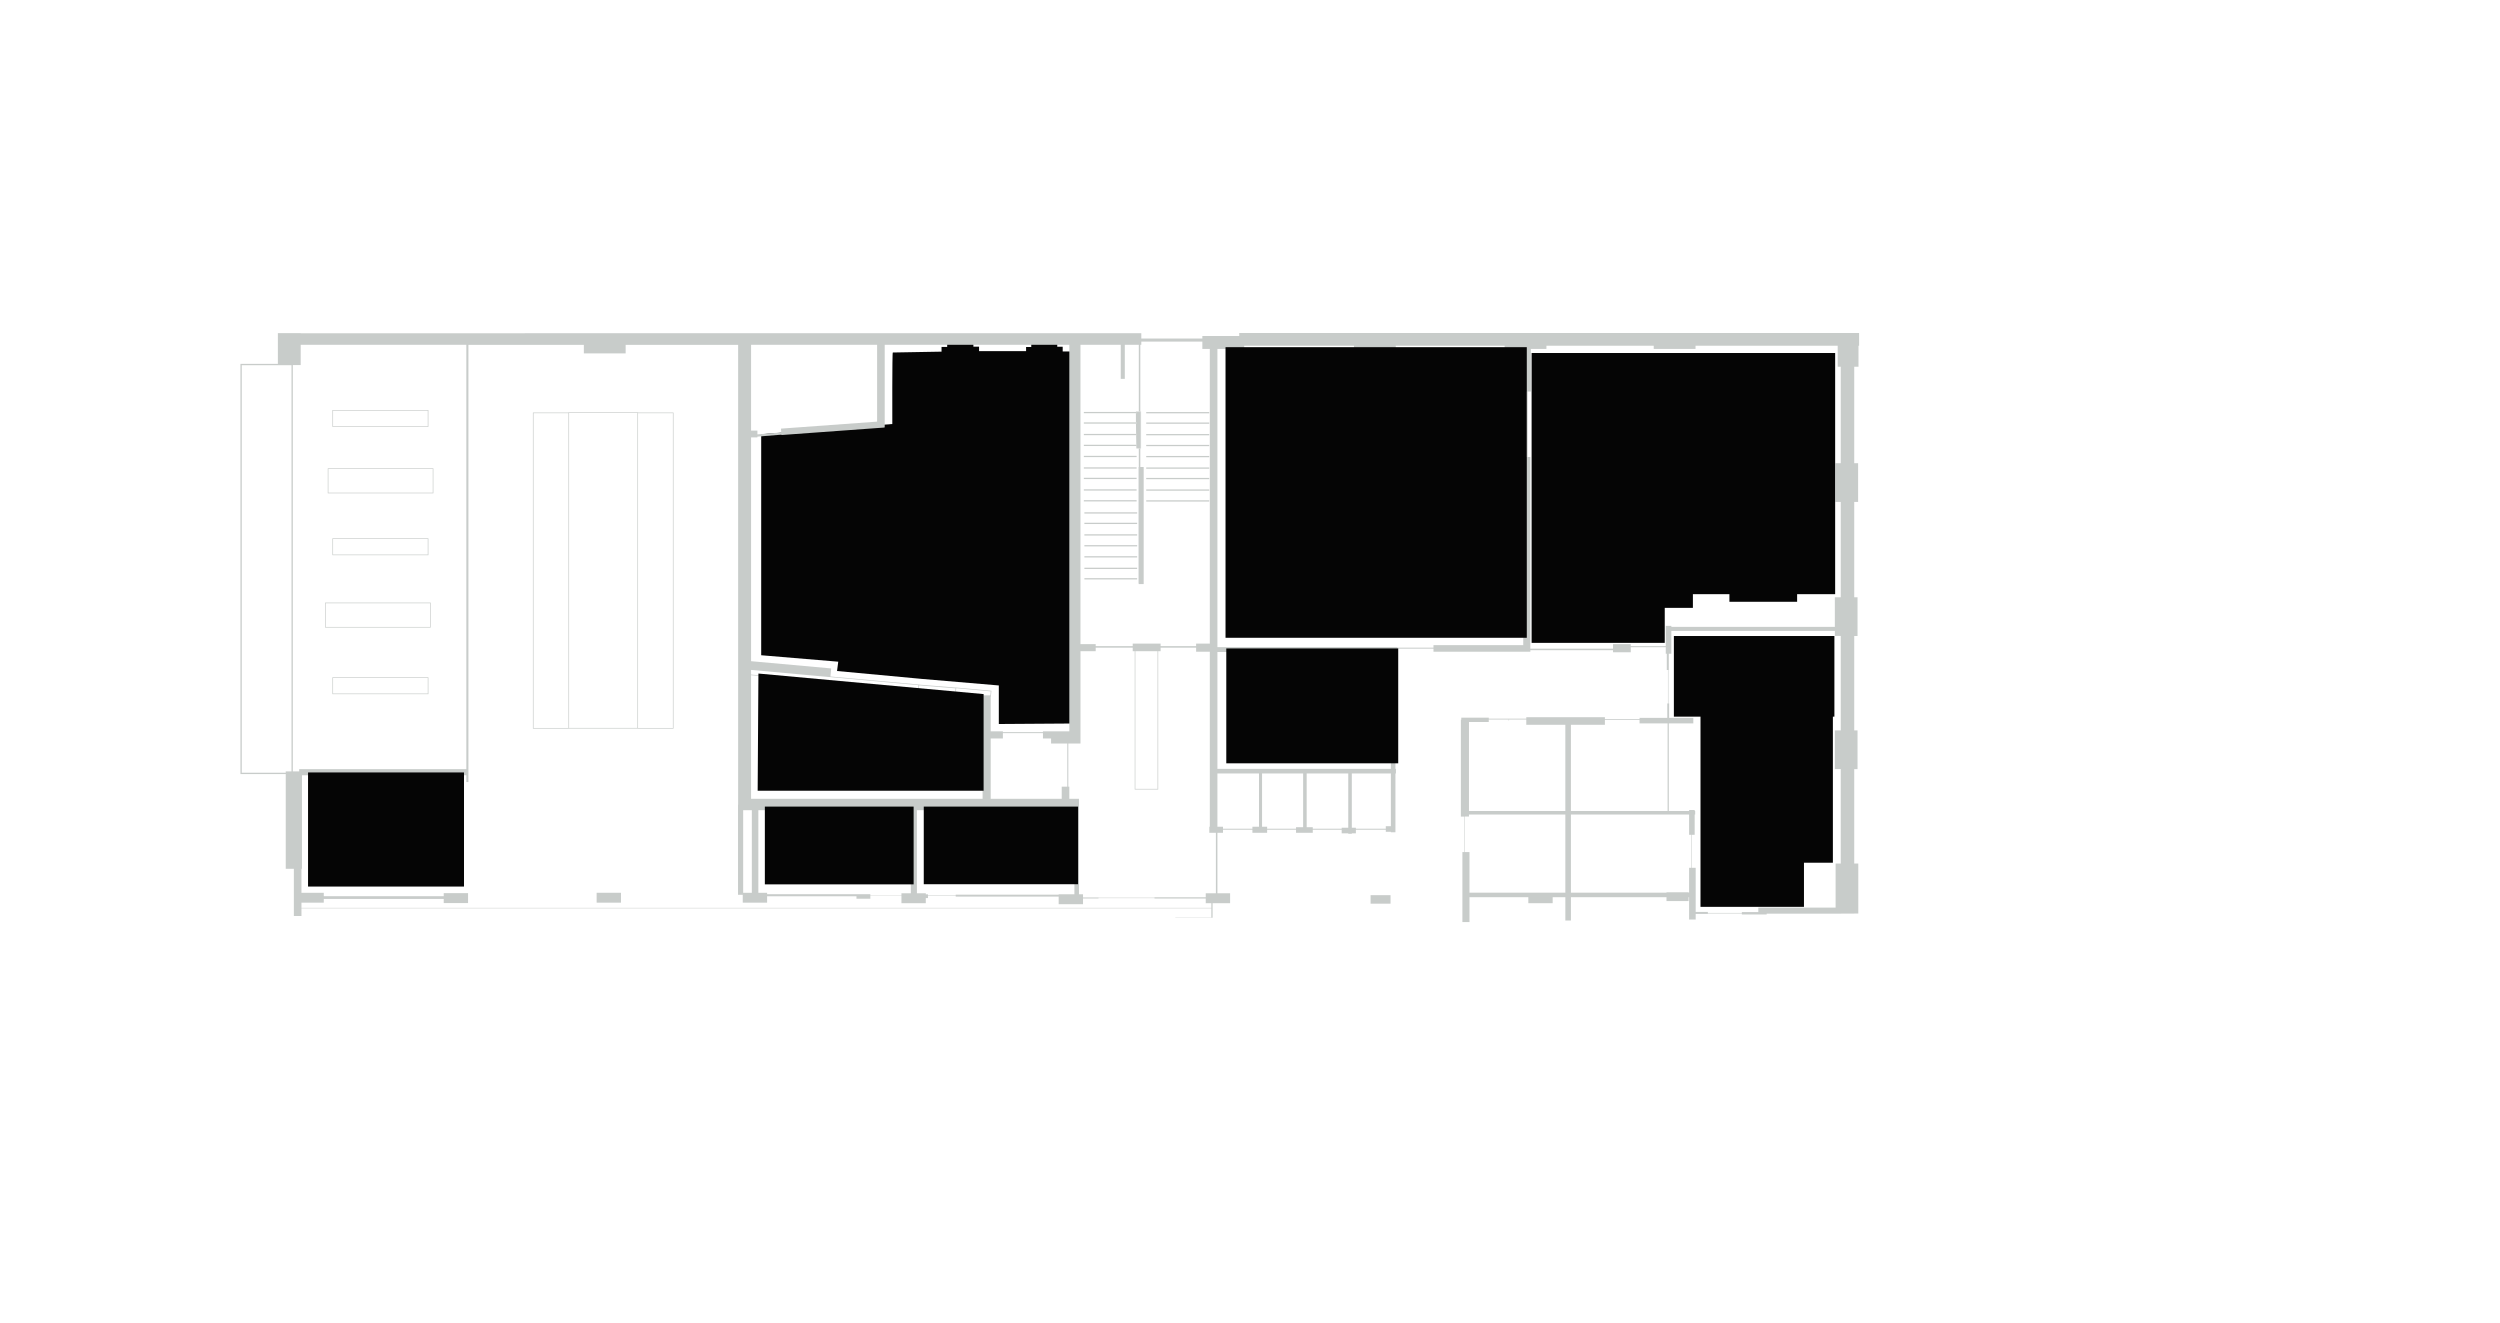 <?xml version="1.0" encoding="UTF-8"?>
<svg id="Layer_3" data-name="Layer 3" xmlns="http://www.w3.org/2000/svg" viewBox="0 0 3806.48 2013.98">
  <defs>
    <style>
      .cls-1 {
        fill: #c8ccca;
      }

      .cls-1, .cls-2 {
        stroke-width: 0px;
      }

      .cls-2 {
        fill: #050505;
      }
    </style>
  </defs>
  <path class="cls-2" d="M1634.58,535.16l-.27,566.44-113.52.77v-58.69l-117.7-10.02-128.63-11.98,1.85-14.19-117.32-9.82v-336.58l199.64-15.49s-.33-109.98.77-108.88l74.19-1.31v-7.21h8.59v-11.37h39.91v10.96h8.62v6.87h71.59v-6.3h7.91v-10.34h39.56v9.93h8.28v7.21h16.53Z"/>
  <g>
    <path class="cls-1" d="M1733.94,682.82v205.26h2.31v-205.26h-2.31ZM1886.84,507v4.63h-56.15v3.85h-92.95v-8.1H457.84v-.16h-34.75v46.79h-56.98v624.58h68.95v144.25h12.36v71.89h11.58v-11.66h1385.36v13.77h-54.82v.39h54.82v.13h1.93v-22.2h26.65v-15.06h-19.31v-92.09h8.49v-4.63h44.79v4.63h22.4v-4.63h44.01v4.63h25.49v-4.63h44.01v5.4h10.04v.78h5.41v-.78h6.18v-5.4h45.56v3.09h7.72v.77h6.95v-89.58h.77v-6.95h-.77v-88.03h-.77v-56.37h1.54v-33.59h2.13v-5.02h55.02v4.63h147.49v-2.32h125.87v3.09h27.03v-7.72h53.28v10.04h1.55v24.71h1.77v50.97h-1.03v21.88h-42.19v1.92h-52.76v-2.95h-119.7v2.31h-57.14v-1.54h-41.85v3.09h-.62v147.49h5.27v54.06h-2.96v106.56h10.81v-37.84h89.58v9.08h37.07v-9.08h19.3v35.53h8.5v-35.53h145.51v5.86h33.64v-5.86h.77v33.98h10.04v-8.49h18.54v-.77h51.74v1.54h37.83v-1.16h113.52v-.13h19.77v-.15h6.18v-76.09h-6.18v-143.79h5.03v-58.92h-5.03v-143.79h5.03v-58.91h-5.03v-145.2h5.91v-58.91h-5.91v-146.95h6.49v-31.94h.93v-19.4h-943.81ZM1645.13,525.04h61.32v51.84h6.18v-51.84h21.31v101.52h2.31v-101.52h1.49v-4.92h92.95v11.2h11.36v448.65h-20.85v3.87h-54.06v-3.87h-42.47v3.87h-56.37v-3.09h-23.17v-455.71ZM1762.46,991.56v209.54h-33.75v-209.54h33.75ZM1143.57,525.04h191.9v116.92l-146.35,10.67.42,5.79-36.31,2.95v-5.73h-9.66v-130.6ZM1143.57,665.94h9.66v-1.13l36.56-2.98.04.55,157.11-11.44-.05-.7h.16v-125.2h281.09v588.53h-40.15v1.16h-61.01v-1.16h-18.53v-52.69l.25.02.83-9.17-54.49-4.97v.13s-55.5-4.49-55.5-4.49v-.08s-135.12-12.3-135.12-12.3l1.11-12.28-121.96-11.01v-340.79ZM1409.6,1361.71v-1.61h-13.51v-126.45h239.77v127.99h-23.94v.58h-156.76v1.29h-42.21v-1.8h-3.35ZM1496.09,1058.75l-40.8-3.72.66-7.18,52.5,4.78-.56,6.11h-11.8ZM1625.05,1197.74h-8.49v18.53h-108.11v-91.89h18.53v-8.11h61.01v8.11h12.35v7.72h24.71v65.64ZM1143.57,1020.02l254.32,23.15-.02.25.57.05-.62,6.76-254.25-23.14v-7.07ZM1143.57,1028.09l254.66,23.19.5.04.7-7.77,55.49,4.52-.71,7.87,41.88,3.81v156.52h-352.52v-188.18ZM1167.99,1361.45v-2.12h-13.33v-125.68h232.16v126.45h-14.28v3.15h-47.37v-1.8h-157.18ZM1131.55,1233.65h13.18v125.68h-13.18v-125.68ZM443.85,1174.57h-8.79v2.02h-66.95v-620.58h75.74v618.56ZM455.52,1171.1v3.47h-9.67v-618.7h11.99v-30.83h252.19v646.06h-254.51ZM1844.36,1382.34H459v-7.95h33.98v-5.73h182.63v6.3h37.06v-15.05h-37.06v4.63h-182.63v-5.21h-33.98v-36.49h.77v-142.47h250.26v10.42h3.17v-665.75h175.77v13.03h63.64v-13.03h171.27v700.27h-.17v137.15h7.21v11.93h37.07v-9.7h136.08v3.71h21.1v-4.63h47.37v11.39h37.06v-7.79h3.35v-3.09h42.21v.87h156.76v11.55h37.07v-8.69h23.55v-.51h85.33v.61h78v7.05h8.49v7.18ZM1851.31,1360.1h-15.44v6.08h-78v.61h-85.33v-.32h-23.55v-4.83h-6.18v-145.37h-14.67v-18.53h-1.54v-65.64h18.53v-140.54h23.17v-5.41h56.37v5.41h3.04v210.54h35.75v-210.54h3.68v-5.41h54.06v6.18h20.85v266.42h-.78v9.26h10.04v92.09ZM2383.37,1359.13h-145.95v-61.77h-7.08v-54.06h6.31v-3.09h146.72v118.92ZM2383.37,1234.81h-146.72v-135.48h30.12v-3.76h30.37v1.78h.52v-1.78h26.25v7.96h59.46v131.28ZM1916.95,1258.75h-10.04v3.11h-44.79v-3.11h-8.49v-81.09h63.32v81.09ZM1984.14,1259.52h-10.82v2.34h-44.01v-3.11h-7.72v-81.09h62.55v81.86ZM2052.86,1260.29h-10.04v1.57h-44.01v-2.34h-9.27v-81.86h63.32v82.63ZM2117.73,1257.97h-7.72v3.89h-45.56v-1.57h-6.18v-82.63h59.46v80.31ZM2122.36,1082.68h-4.63v88.03h-264.1v-177.99h263.33v33.59h5.4v56.37ZM2324.94,695.8h-5.66v286.49h-136.68v3.86h-55.02v-.88h-273.95v-453.95h40.77v-4.92h167.15v4.92h63.64v-4.92h165.74v4.92h31.44v64.86h2.57v99.62ZM2391.87,1103.53h51.74v-7.33h52.76v5.27h42.72v133.34h-147.22v-131.28ZM2575.01,1321.3h-3.22v37.83h-.77v-.57h-33.64v.57h-145.51v-118.92h179.92v30.89h3.22v50.2ZM2802.69,1112.1h-8.97v58.92h8.97v143.79h-7.81v67.1h-117.68v6.8h-25.09v1.31h-51.74v-1.54h-18.54v-67.18h-6.05v-50.2h4.51v-30.89h.77v-5.4h-.77v-1.55h-8.5v1.55h-30.88v-133.34h37.32v-8.49h-36.83v-21.88h-1.04v-50.97h.55v-24.71h3.86v-34.75h248.95v7.64h8.97v143.79ZM2802.69,705.29h-8.09v58.91h8.09v145.2h-8.97v45.09h-248.95v-1.54h-8.5v30.89h-53.28v-3.09h-27.03v6.95h-125.87v-291.9h-4.12v-99.62h4.89v-64.86h23.72v-4.92h163.38v4.92h63.65v-4.92h216.45v31.94h4.63v146.95ZM1736.25,682.82h-2.31v205.26h2.31v-205.26Z"/>
    <path class="cls-1" d="M1736.25,626.56v56.26h-6.01s-.03-1.38-.07-3.71h.44v-1.92h-.48c-.07-3.71-.16-8.92-.26-14.6h.74v-1.92h-.77c-.09-5.17-.17-10.63-.23-15.62h1v-1.93h-1.03c-.06-5.96-.1-11.08-.07-13.99h1.1v-1.92h-1.05c.02-.42.05-.65.08-.65h6.61Z"/>
    <rect class="cls-1" x="2086.84" y="1362.97" width="30.4" height="12.96"/>
    <rect class="cls-1" x="908.43" y="1359.33" width="37.07" height="15.06"/>
    <path class="cls-1" d="M652.29,624.26h-146.18v25.71h146.18v-25.71ZM651.29,648.97h-144.18v-23.71h144.18v23.71Z"/>
    <path class="cls-1" d="M506.12,819.63v25.71h146.18v-25.71h-146.18ZM651.29,844.34h-144.18v-23.71h144.18v23.71Z"/>
    <path class="cls-1" d="M506.12,1056.93h146.18v-25.71h-146.18v25.71ZM507.12,1032.22h144.18v23.71h-144.18v-23.71Z"/>
    <path class="cls-1" d="M499.04,751.13h160.85v-38.07h-160.85v38.07ZM500.04,714.06h158.85v36.07h-158.85v-36.07Z"/>
    <path class="cls-1" d="M494.98,955.57h160.85v-38.07h-160.85v38.07ZM495.98,918.51h158.85v36.07h-158.85v-36.07Z"/>
    <path class="cls-1" d="M971.48,627.75h-106.02v.36h-54.06v481.32h55.06v-.11h104.02v.11h55.06v-481.32h-54.06v-.36ZM865.46,1108.43h-53.06v-479.32h53.06v479.32ZM970.48,1108.32h-104.02v-479.57h104.02v479.57ZM1024.54,629.11v479.32h-53.06v-479.32h53.06Z"/>
  </g>
  <polygon class="cls-2" points="1153.61 1203.92 1497.63 1203.92 1497.63 1056.81 1154.77 1025.54 1153.61 1203.92"/>
  <rect class="cls-2" x="1164.55" y="1228.12" width="226.52" height="118.41"/>
  <rect class="cls-2" x="1406.51" y="1228.12" width="234.95" height="118.19"/>
  <rect class="cls-2" x="469.03" y="1176.12" width="237.46" height="173.75"/>
  <rect class="cls-2" x="1867.14" y="987.31" width="261.78" height="174.91"/>
  <rect class="cls-2" x="1865.98" y="528.61" width="458.7" height="442.48"/>
  <polygon class="cls-2" points="2794.19 537.49 2794.19 904.68 2736.28 904.68 2736.28 916.27 2633.19 916.27 2633.19 904.68 2577.59 904.68 2577.59 925.53 2534.73 925.53 2534.73 978.82 2332.02 978.82 2332.02 537.49 2794.19 537.49"/>
  <polygon class="cls-2" points="2793.04 968.39 2793.04 1091.17 2790.72 1091.17 2790.72 1313.57 2746.7 1313.57 2746.7 1380.76 2589.17 1380.76 2589.17 1091.17 2548.63 1091.17 2548.63 968.39 2793.04 968.39"/>
  <path class="cls-1" d="M1729.56,627.21h1.05v1.92h-1.1c0-.83.03-1.48.05-1.92Z"/>
  <path class="cls-1" d="M1729.58,643.12h1.03v1.93h-1c-.01-.65-.02-1.3-.03-1.93Z"/>
  <path class="cls-1" d="M1729.84,660.67h.77v1.92h-.74c-.01-.63-.02-1.27-.03-1.92Z"/>
  <path class="cls-1" d="M1730.13,677.19h.48v1.92h-.44c-.01-.58-.03-1.22-.04-1.92Z"/>
  <rect class="cls-1" x="1736.25" y="626.56" width="1.13" height="56.26"/>
  <rect class="cls-1" x="1745.22" y="627.4" width="96.02" height="1.93"/>
  <rect class="cls-1" x="1745.22" y="643.31" width="96.02" height="1.93"/>
  <rect class="cls-1" x="1745.22" y="660.86" width="96.02" height="1.93"/>
  <rect class="cls-1" x="1745.22" y="677.38" width="96.02" height="1.93"/>
  <rect class="cls-1" x="1745.22" y="694.24" width="96.02" height="1.93"/>
  <rect class="cls-1" x="1745.22" y="711.76" width="96.02" height="1.93"/>
  <rect class="cls-1" x="1745.22" y="727.67" width="96.02" height="1.93"/>
  <rect class="cls-1" x="1745.22" y="745.22" width="96.02" height="1.93"/>
  <rect class="cls-1" x="1745.22" y="761.74" width="96.02" height="1.93"/>
  <rect class="cls-1" x="1650.25" y="627.21" width="80.36" height="1.92"/>
  <rect class="cls-1" x="1650.25" y="643.12" width="80.36" height="1.93"/>
  <rect class="cls-1" x="1650.25" y="660.67" width="80.36" height="1.92"/>
  <rect class="cls-1" x="1650.25" y="677.19" width="80.36" height="1.92"/>
  <rect class="cls-1" x="1650.24" y="694.05" width="80.36" height="1.93"/>
  <rect class="cls-1" x="1650.24" y="711.57" width="80.36" height="1.93"/>
  <rect class="cls-1" x="1650.24" y="727.48" width="80.36" height="1.93"/>
  <rect class="cls-1" x="1650.24" y="745.03" width="80.36" height="1.93"/>
  <rect class="cls-1" x="1650.24" y="761.55" width="80.36" height="1.93"/>
  <rect class="cls-1" x="1651.07" y="780.03" width="80.36" height="1.93"/>
  <rect class="cls-1" x="1651.07" y="795.94" width="80.36" height="1.93"/>
  <rect class="cls-1" x="1651.07" y="813.48" width="80.36" height="1.93"/>
  <rect class="cls-1" x="1651.07" y="830.01" width="80.36" height="1.93"/>
  <rect class="cls-1" x="1651.07" y="846.87" width="80.36" height="1.93"/>
  <rect class="cls-1" x="1651.07" y="864.38" width="80.36" height="1.93"/>
  <rect class="cls-1" x="1651.07" y="880.3" width="80.36" height="1.93"/>
  <rect class="cls-1" x="1733.76" y="711.07" width="7.59" height="178.25"/>
</svg>